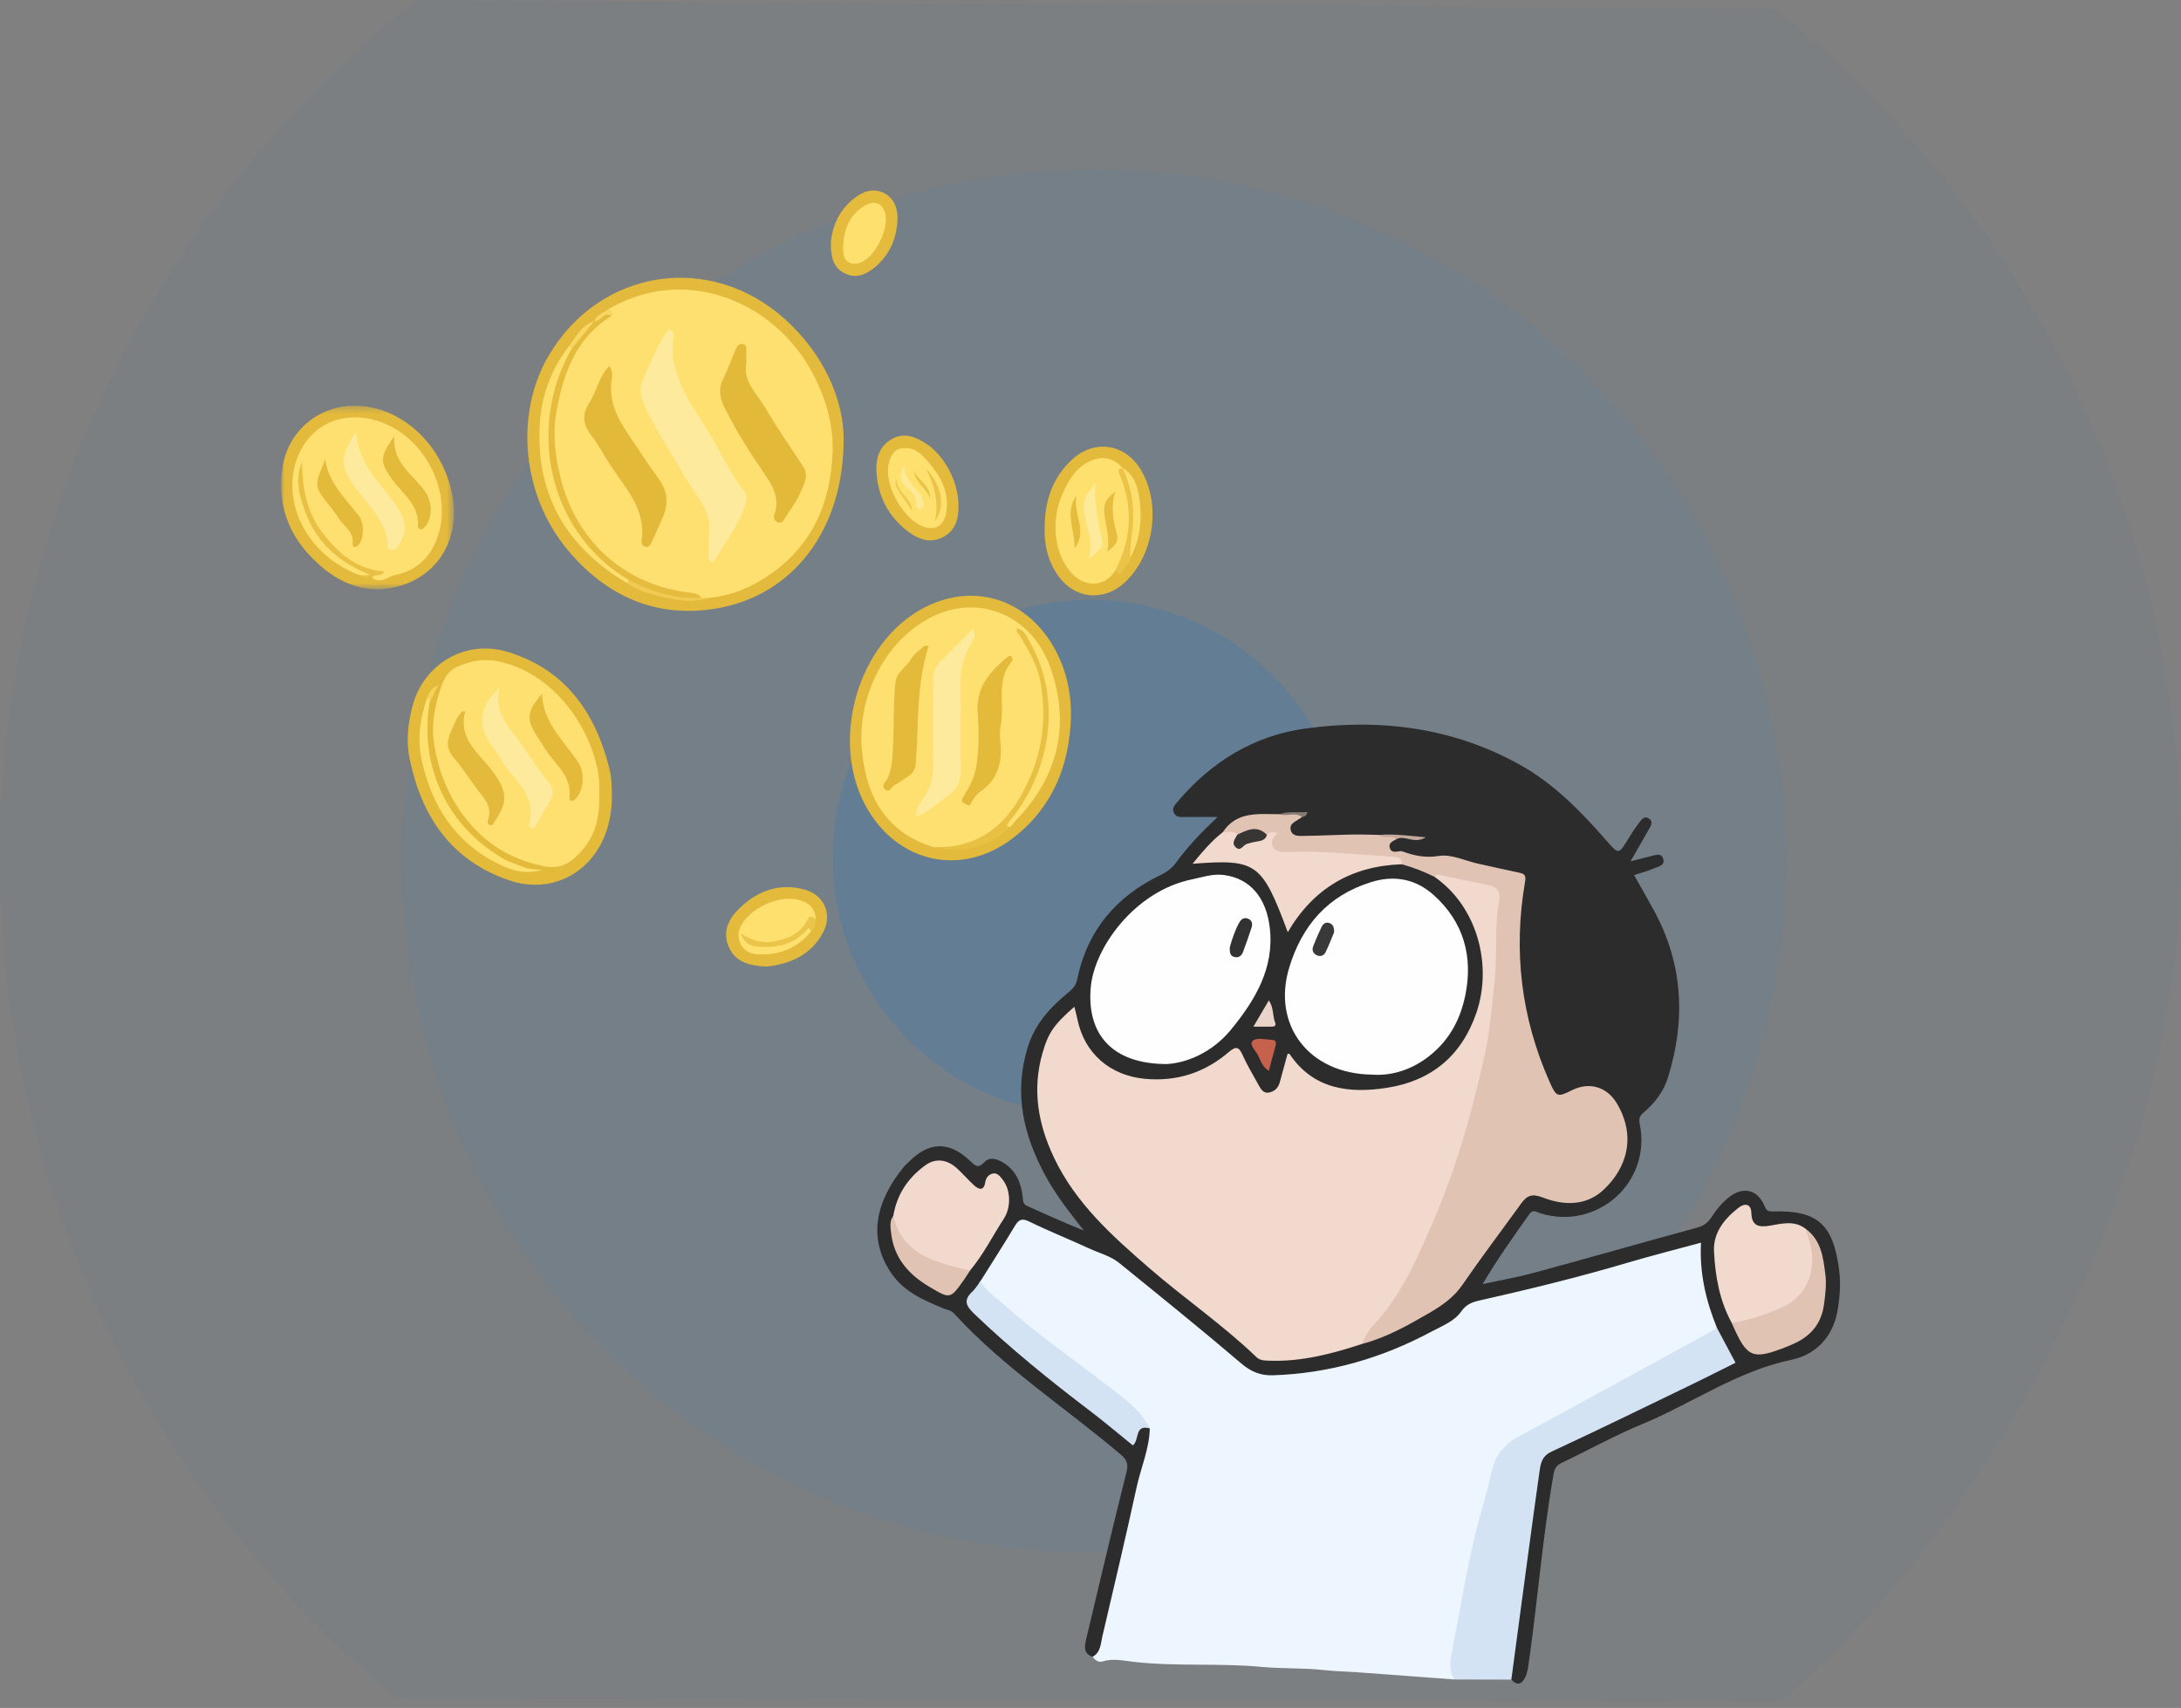<?xml version="1.0" encoding="UTF-8"?>
<svg width="309px" height="242px" viewBox="0 0 309 242" version="1.1" xmlns="http://www.w3.org/2000/svg" xmlns:xlink="http://www.w3.org/1999/xlink">
    <rect x="0" y="0" width="309" height="242" fill="#808080" stroke="none"/>
    <!-- Generator: Sketch 49.2 (51160) - http://www.bohemiancoding.com/sketch -->
    <title>Illustration 2</title>
    <desc>Created with Sketch.</desc>
    <defs>
        <polygon id="path-1" points="0 0.345 24.486 0.345 24.486 26.344 0 26.344"></polygon>
    </defs>
    <g id="Busy-Homepage" stroke="none" stroke-width="1" fill="none" fill-rule="evenodd">
        <g id="Final-Banner-3" transform="translate(-281, -57)">
            <g id="Illustration-2" transform="translate(281, 57)">
                <path d="M252.269,241.113 C278.901,219.323 309,169.709 309,121.476 C309,72.845 286.532,29.461 251.409,1.141 L59.023,0 C23.08,28.289 0,72.187 0,121.476 C0,169.489 21.901,212.387 56.259,240.724 L252.269,241.113 Z" id="Oval-2" fill="#0274DB" opacity="0.03"></path>
                <circle id="Oval-2" fill="#0274DB" opacity="0.07" cx="155" cy="122" r="98"></circle>
                <circle id="Oval-2" fill="#0274DB" opacity="0.15" cx="154.5" cy="121.5" r="36.5"></circle>
                <g id="Page-1" transform="translate(39.828, 27)">
                    <path d="M152.579,209.954 C150.947,209.836 149.317,209.811 147.679,209.63 C144.777,209.308 141.822,209.458 138.909,209.184 C132.889,208.618 126.831,209.15 120.824,208.475 C119.311,208.304 117.845,207.942 116.315,208.425 C115.82,208.582 115.298,208.229 114.976,207.752 C117.302,199.869 118.802,191.789 120.655,183.792 C121.277,181.109 122.346,178.531 122.562,175.756 C122.078,173.779 120.456,172.721 119.068,171.504 C115.23,168.137 110.893,165.42 106.939,162.205 C104.439,160.172 102.004,158.066 99.613,155.909 C99.113,155.457 98.69,154.998 98.855,154.253 C100.322,151.637 101.941,149.113 103.557,146.587 C104.268,145.476 105.144,145.144 106.396,145.765 C109.666,147.383 113.033,148.795 116.393,150.208 C119.862,151.663 122.268,154.483 125.111,156.731 C129.08,159.866 133.055,162.996 136.905,166.283 C138.694,167.809 140.922,167.603 142.996,167.341 C150.71,166.366 158.094,164.318 164.757,160.125 C165.607,159.592 166.46,159.066 167.091,158.266 C167.667,157.538 168.422,157.108 169.309,156.923 C179.515,154.799 189.453,151.647 199.536,149.055 C201.019,148.674 201.564,148.951 201.577,150.316 C201.611,153.657 202.233,156.858 203.475,159.951 C203.633,160.341 203.645,160.755 203.503,161.161 C202.313,162.83 200.357,163.376 198.692,164.288 C190.971,168.518 183.227,172.705 175.529,176.977 C173.587,178.057 172.532,179.614 171.941,181.717 C169.504,190.375 167.717,199.168 166.164,208.019 C165.985,209.037 166.559,209.983 166.21,210.966 C161.667,210.628 157.124,210.279 152.579,209.954 Z" id="Fill-1" fill="#EDF5FE"></path>
                    <g id="Group-5" transform="translate(83.885, 74.685)" fill="#2C2C2C">
                        <path d="M39.19,100.699 C39.12,103.598 37.932,106.25 37.324,109.033 C35.786,116.098 34.116,123.134 32.469,130.176 C32.225,131.224 32.238,132.433 31.09,133.068 C29.747,132.625 29.944,131.544 30.171,130.582 C32.032,122.719 33.891,114.854 35.86,107.018 C36.171,105.785 36.023,105.214 35.006,104.354 C27.16,97.711 18.458,92.075 11.46,84.432 C11.014,83.947 10.433,83.908 9.909,83.688 C7.086,82.51 4.297,81.329 2.496,78.618 C-0.893,73.514 0.551,68.357 4.241,63.772 C4.499,63.452 4.812,63.179 5.104,62.889 C7.953,60.047 10.77,59.994 13.726,62.803 C14.431,63.473 14.857,63.956 15.763,62.973 C16.475,62.197 17.504,62.499 18.372,63.018 C20.203,64.112 20.942,65.842 21.177,67.853 C21.239,68.378 21.166,68.9 21.792,69.18 C24.447,70.369 27.093,71.58 29.834,72.669 C27.888,70.172 25.941,67.73 24.44,64.974 C21.294,59.202 19.876,53.236 21.893,46.705 C22.921,43.37 25.099,41.027 27.672,38.92 C28.28,38.421 28.73,37.926 28.899,37.098 C30.321,30.16 34.421,25.319 40.727,22.29 C41.661,21.841 42.362,21.304 42.971,20.462 C44.591,18.227 46.505,16.237 48.794,14.074 C47.048,14.074 45.622,14.075 44.197,14.072 C43.613,14.071 42.965,14.169 42.627,13.534 C42.238,12.804 42.78,12.315 43.19,11.832 C47.978,6.205 53.995,2.524 61.298,1.532 C71.911,0.092 82.228,1.418 91.698,6.718 C96.497,9.404 100.341,13.36 103.951,17.498 C105.611,19.403 105.628,19.378 106.951,17.222 C107.411,16.471 107.876,15.718 108.413,15.024 C108.782,14.545 109.205,13.79 109.957,14.33 C110.595,14.79 110.117,15.41 109.845,15.903 C109.05,17.336 108.219,18.749 107.296,20.355 C108.375,20.083 109.256,19.86 110.139,19.635 C110.816,19.464 111.67,19.094 111.936,20.033 C112.201,20.971 111.19,21.105 110.598,21.363 C109.745,21.737 108.828,21.968 107.802,22.305 C108.754,23.999 109.696,25.644 110.607,27.308 C114.754,34.893 115.124,42.812 112.614,50.956 C111.995,52.967 110.737,54.605 109.143,55.96 C108.586,56.434 108.448,56.833 108.604,57.602 C110.283,65.854 102.57,72.728 94.5,70.219 C93.974,70.056 93.48,69.607 92.969,70.331 C90.71,73.535 88.419,76.716 86.342,80.263 C88.819,79.721 91.324,79.283 93.767,78.619 C101.447,76.532 109.099,74.344 116.775,72.247 C117.702,71.992 118.295,71.521 118.791,70.747 C119.49,69.655 120.323,68.652 121.365,67.866 C123.306,66.399 125.26,66.887 126.245,69.105 C126.495,69.672 126.6,69.992 127.409,69.967 C133.758,69.767 135.98,71.748 136.836,78.12 C137.115,80.195 136.953,82.263 136.574,84.267 C135.896,87.855 133.449,90.288 130.079,90.991 C122.366,92.601 116.009,97.177 108.916,100.114 C105.028,101.723 101.331,103.788 97.525,105.599 C96.744,105.971 96.519,106.447 96.37,107.303 C94.835,116.16 94.141,125.124 92.865,134.012 C92.781,134.591 92.7,135.19 92.484,135.727 C92.066,136.751 91.453,137.381 90.411,136.301 C89.823,135.562 90.042,134.745 90.176,133.931 C91.637,125.109 92.398,116.189 93.826,107.359 C94.172,105.218 95.009,103.88 97.057,103 C102.195,100.796 107.091,98.076 112.168,95.729 C114.782,94.52 117.428,93.365 119.99,92.038 C121.126,91.452 121.4,90.858 120.713,89.692 C120.132,88.71 119.334,87.743 119.537,86.451 C118.001,82.663 117.051,78.758 117.281,74.391 C113.684,75.37 110.199,76.25 106.756,77.267 C99.901,79.293 92.962,80.992 85.992,82.56 C84.902,82.805 84.042,83.089 83.295,84.157 C82.326,85.54 80.594,86.192 79.1,86.991 C72.075,90.75 64.597,92.928 56.602,93.18 C54.911,93.233 53.539,92.69 52.162,91.515 C46.481,86.668 40.661,81.98 34.864,77.273 C33.623,76.265 32.035,75.873 30.603,75.212 C27.782,73.911 24.892,72.759 22.104,71.396 C21.027,70.869 20.599,71.143 20.056,72.047 C18.487,74.66 16.837,77.226 15.219,79.81 C14.898,80.117 15.005,80.572 14.815,80.94 C13.679,83.128 13.678,83.149 15.379,84.818 C19.957,89.309 24.992,93.261 30.056,97.175 C32.318,98.924 34.594,100.654 36.728,102.595 C37.476,100.385 37.726,100.197 39.19,100.699" id="Fill-3"></path>
                    </g>
                    <path d="M203.421,161.137 C204.272,162.735 205.121,164.334 206.057,166.091 C203.935,167.146 201.801,168.231 199.648,169.272 C193.097,172.437 186.565,175.63 179.969,178.694 C178.528,179.364 178.419,180.55 178.257,181.693 C177.025,190.467 175.87,199.249 174.691,208.029 C174.559,209.015 174.428,210.001 174.296,210.987 C171.601,210.981 168.905,210.973 166.21,210.966 C165.522,209.787 165.573,208.592 165.839,207.263 C167.192,200.514 168.147,193.686 170.067,187.055 C170.637,185.09 171.115,183.1 171.613,181.115 C172.145,178.988 173.436,177.568 175.37,176.523 C184.293,171.708 193.175,166.816 202.07,161.951 C202.531,161.698 202.971,161.411 203.421,161.137" id="Fill-6" fill="#D4E3F4"></path>
                    <path d="M79.698,34.839 C79.837,48.062 72.486,57.404 61.648,59.217 C53.092,60.649 46.031,57.453 40.561,50.877 C34.074,43.08 33.066,31.522 37.962,23.295 C45.248,11.047 60.836,8.683 71.42,18.255 C76.908,23.219 79.564,29.484 79.698,34.839" id="Fill-8" fill="#E3BA3B"></path>
                    <path d="M46.862,85.514 C46.891,87.476 46.615,89.398 45.919,91.229 C43.769,96.883 38.106,99.716 32.287,97.727 C24.15,94.947 19.934,88.764 18.228,80.609 C17.698,78.075 17.956,75.57 18.6,73.099 C20.181,67.032 26.145,63.536 32.142,65.382 C40.112,67.834 44.375,73.714 46.409,81.494 C46.557,82.062 46.685,82.64 46.746,83.223 C46.825,83.982 46.827,84.75 46.862,85.514" id="Fill-10" fill="#E4BA3B"></path>
                    <path d="M111.901,74.601 C111.692,81.468 109.314,87.362 103.802,91.662 C96.504,97.356 87.277,95.337 82.83,87.207 C77.966,78.32 81.338,65.229 89.883,59.809 C97.005,55.293 105.215,57.302 109.427,64.62 C111.199,67.699 111.961,71.045 111.901,74.601" id="Fill-12" fill="#E3BA3B"></path>
                    <g id="Group-16" transform="translate(0, 30.145)">
                        <mask id="mask-2" fill="white">
                            <use xlink:href="#path-1"></use>
                        </mask>
                        <g id="Clip-15"></g>
                        <path d="M10.384,0.345 C17.03,0.327 23.069,5.952 24.3,13.3 C25.401,19.884 21.534,25.403 14.986,26.254 C11.638,26.689 8.579,25.515 5.991,23.375 C1.504,19.669 -0.702,14.987 0.198,9.074 C0.974,3.989 5.211,0.358 10.384,0.345" id="Fill-14" fill="#E3BA3B" mask="url(#mask-2)"></path>
                    </g>
                    <path d="M108.173,47.684 C108.205,43.949 109.288,40.632 112.129,38.055 C115.2,35.268 119.422,35.848 121.661,39.339 C124.792,44.22 123.739,51.774 119.385,55.653 C116.463,58.258 112.45,57.842 110.158,54.675 C108.651,52.592 108.095,50.227 108.173,47.684" id="Fill-17" fill="#E4BA3C"></path>
                    <path d="M95.964,44.577 C96.008,46.443 95.573,48.15 93.821,49.085 C91.991,50.061 90.267,49.428 88.749,48.255 C85.936,46.081 84.479,43.16 84.335,39.634 C84.259,37.777 84.878,36.102 86.601,35.17 C88.304,34.25 89.914,34.897 91.393,35.868 C94.033,37.601 95.954,41.295 95.964,44.577" id="Fill-19" fill="#E4BA3C"></path>
                    <path d="M68.731,109.965 C66.422,109.823 64.408,109.394 63.436,107.199 C62.452,104.976 63.448,103.119 64.99,101.643 C67.558,99.183 70.642,98.07 74.201,99.055 C76.934,99.811 78.134,102.545 76.812,105.068 C75.087,108.361 72.072,109.596 68.731,109.965" id="Fill-21" fill="#E4BA3C"></path>
                    <path d="M77.885,7.342 C78.086,5.051 79.062,2.743 81.258,1.047 C82.511,0.077 83.939,-0.353 85.381,0.342 C86.928,1.088 87.396,2.657 87.322,4.228 C87.202,6.785 86.229,9.051 84.255,10.751 C83.01,11.824 81.586,12.562 79.892,11.749 C78.222,10.945 77.871,9.428 77.885,7.342" id="Fill-23" fill="#E4BB3D"></path>
                    <path d="M123.075,175.384 C120.848,174.817 121.659,177.023 120.67,177.8 C118.776,176.268 116.795,174.582 114.731,173.011 C108.981,168.641 103.369,164.117 98.148,159.11 C96.978,157.99 96.681,157.173 97.93,156.012 C98.394,155.583 98.716,155.004 99.103,154.495 C99.736,155.865 101.04,156.623 102.089,157.566 C106.823,161.822 112.051,165.465 117.097,169.332 C119.349,171.06 121.736,172.723 123.075,175.384" id="Fill-25" fill="#D4E3F4"></path>
                    <path d="M153.179,163.415 C148.882,164.825 144.541,165.973 139.958,165.796 C139.312,165.771 138.697,165.789 138.162,165.274 C133.403,160.701 127.946,156.969 122.972,152.654 C117.715,148.096 112.564,143.486 109.494,137.019 C107.221,132.225 106.386,127.345 107.88,122.172 C108.691,119.358 109.468,118.197 112.385,115.648 C112.545,116.292 112.707,116.866 112.826,117.449 C113.808,122.262 117.463,125.406 122.394,125.86 C126.926,126.278 130.869,124.974 134.285,122.05 C135.25,121.223 135.697,121.302 136.218,122.479 C136.856,123.923 137.696,125.277 138.449,126.671 C138.764,127.253 139.132,127.914 139.862,127.817 C140.639,127.713 141.253,127.22 141.479,126.379 C141.843,125.024 142.221,123.67 142.595,122.306 C142.698,122.317 142.844,122.292 142.876,122.341 C146.273,127.409 151.403,127.949 156.685,127.13 C162.866,126.169 167.214,122.684 169.332,116.538 C171.65,109.81 169.512,101.452 163.384,97.229 C163.613,96.232 164.383,96.625 164.939,96.687 C167.047,96.925 169.089,97.501 171.155,97.959 C172.568,98.272 173.18,99.079 173.03,100.456 C172.714,103.383 172.83,106.328 172.63,109.252 C172.244,114.878 171.651,120.479 170.268,125.98 C167.797,135.824 164.605,145.397 159.859,154.391 C158.105,157.72 155.816,160.71 153.179,163.415" id="Fill-27" fill="#F1D9CD"></path>
                    <path d="M153.179,163.415 C153.705,161.661 155.094,160.481 156.173,159.131 C159.189,155.361 161.066,150.997 162.977,146.65 C166.387,138.899 168.68,130.788 170.508,122.544 C171.266,119.125 171.535,115.627 171.913,112.144 C172.333,108.288 171.86,104.4 172.567,100.578 C172.83,99.149 172.111,98.606 170.845,98.362 C168.609,97.932 166.387,97.438 164.159,96.967 C163.84,96.899 163.584,96.968 163.384,97.229 C161.909,96.484 160.368,95.907 158.78,95.458 C157.325,94.469 155.604,94.79 154.031,94.669 C150.769,94.419 147.503,94.103 144.212,94.198 C140.833,94.297 140.832,94.218 139.762,91.457 C138.332,90.887 136.907,91.027 135.482,91.455 C134.776,91.341 134.006,91.464 133.416,90.909 C135.406,87.895 138.499,88.366 141.444,88.363 C142.527,88.408 143.703,87.731 144.658,88.772 C144.461,88.896 144.262,89.018 144.068,89.146 C143.535,89.495 142.844,89.792 143.031,90.586 C143.243,91.477 144.086,91.452 144.752,91.444 C147.086,91.417 149.419,91.292 151.755,91.246 C153.038,91.22 154.323,91.277 155.606,91.298 C156.351,91.783 157.428,90.889 158.049,91.888 C157.546,92.173 156.852,92.396 157.073,93.143 C157.306,93.922 158.011,93.644 158.574,93.61 C158.633,93.605 158.698,93.582 158.749,93.601 C160.452,94.216 162.044,94.602 164.016,94.281 C165.787,93.992 167.765,94.974 169.651,95.392 C171.597,95.822 173.54,96.263 175.488,96.671 C176.306,96.842 176.368,97.192 176.227,98.017 C174.559,107.76 175.684,117.177 179.69,126.231 C180.679,128.465 180.802,128.51 182.939,127.449 C185.317,126.266 187.813,126.986 189.194,129.255 C192.022,133.911 190.739,138.504 187.266,141.671 C184.823,143.899 181.675,143.805 178.795,142.69 C177.286,142.107 176.539,142.348 175.715,143.489 C172.927,147.346 170.052,151.138 167.359,155.057 C166.1,156.888 164.378,158.048 162.562,159.099 C159.575,160.825 156.561,162.529 153.179,163.415" id="Fill-29" fill="#E1C3B4"></path>
                    <path d="M154.59,125.265 C145.488,125.157 140.395,118.129 142.82,110.117 C144.642,104.102 148.321,99.88 154.451,97.98 C157.763,96.953 160.783,97.564 163.304,99.83 C167.548,103.645 168.899,108.538 167.772,114.039 C167.182,116.92 165.949,119.566 163.738,121.695 C160.933,124.394 157.619,125.488 154.59,125.265" id="Fill-31" fill="#FEFEFE"></path>
                    <path d="M125.442,123.768 C117.664,123.744 114.154,119.478 114.7,112.966 C115.18,107.221 121.011,99.246 129.025,97.602 C130.51,97.296 131.976,96.781 133.527,96.975 C137.227,97.44 139.589,100.115 140.081,104.535 C140.718,110.243 137.963,114.748 134.582,118.886 C131.933,122.129 128.285,123.63 125.442,123.768" id="Fill-33" fill="#FEFEFE"></path>
                    <path d="M86.73,145.282 C87.241,142.231 88.828,139.853 91.322,138.078 C92.692,137.103 94.273,137.241 95.665,138.466 C96.545,139.24 97.301,140.154 98.167,140.945 C98.858,141.578 99.566,141.766 99.76,140.513 C99.865,139.84 100.264,139.404 100.829,139.279 C101.479,139.137 101.887,139.709 102.243,140.167 C103.382,141.637 103.441,144.065 102.393,145.68 C100.797,148.134 99.488,150.777 97.593,153.039 C97.547,153.075 97.504,153.132 97.453,153.142 C94.563,153.696 88.233,150.321 87.122,147.672 C86.797,146.894 86.801,146.087 86.73,145.282" id="Fill-35" fill="#F1D9CD"></path>
                    <path d="M205.525,160.453 C203.79,157.295 203.181,153.826 203.009,150.312 C202.879,147.642 204.492,145.682 206.489,144.123 C207.285,143.502 208.265,143.461 208.302,144.881 C208.349,146.787 209.46,146.908 210.931,146.664 C212.649,146.378 214.402,145.879 215.992,147.112 C218.804,150.787 217.082,156.552 213.597,158.245 C211.574,159.23 209.547,160.089 207.368,160.587 C206.76,160.727 206.104,160.974 205.525,160.453" id="Fill-37" fill="#F1D9CD"></path>
                    <path d="M133.417,90.909 C134.108,91.005 134.882,90.603 135.478,91.26 C135.576,92.088 135.521,92.956 136.85,92.196 C137.685,91.716 138.766,91.72 139.674,91.299 C140.06,90.793 140.563,90.837 141.258,91.018 C140.576,91.555 140.147,92.197 140.513,92.956 C140.909,93.773 141.751,93.736 142.516,93.711 C147.552,93.542 152.556,94.068 157.568,94.407 C158.311,94.459 158.857,94.55 158.779,95.458 C151.676,95.694 146.269,98.849 142.62,105.084 C138.95,95.229 138.219,94.703 129.131,95.388 C130.487,93.728 131.795,92.173 133.417,90.909" id="Fill-39" fill="#F1D9CD"></path>
                    <path d="M205.525,160.453 C208.131,160.016 210.585,159.202 213.001,158.066 C216.357,156.49 217.736,152.443 216.449,148.622 C216.282,148.125 216.143,147.616 215.992,147.112 C218.217,148.733 218.496,151.218 218.792,153.641 C218.96,155.026 218.78,156.437 218.591,157.842 C218.243,160.403 216.888,162.138 214.626,163.246 C214.259,163.427 213.883,163.592 213.503,163.744 C208.43,165.772 207.687,165.464 205.525,160.453" id="Fill-41" fill="#E1C3B4"></path>
                    <path d="M86.73,145.282 C88.126,150.985 92.95,151.886 97.593,153.039 C97.309,153.475 97.039,153.924 96.738,154.348 C94.791,157.086 94.791,157.078 91.843,155.329 C88.886,153.577 86.797,151.204 86.417,147.652 C86.332,146.86 86.176,146.011 86.73,145.282" id="Fill-43" fill="#E1C3B4"></path>
                    <path d="M139.947,124.737 C139.002,124.148 138.774,123.258 138.396,122.511 C138.053,121.837 137.052,120.953 137.701,120.435 C138.269,119.982 139.482,120.295 140.406,120.336 C140.932,120.36 141.03,120.703 140.886,121.203 C140.554,122.344 140.272,123.499 139.947,124.737" id="Fill-45" fill="#C6614C"></path>
                    <path d="M137.75,118.466 C138.574,117.065 139.214,115.978 139.94,114.744 C140.65,115.776 140.449,116.925 140.832,117.894 C141.03,118.399 140.668,118.466 140.284,118.466 C139.534,118.466 138.784,118.466 137.75,118.466" id="Fill-47" fill="#EAD3C8"></path>
                    <path d="M158.048,91.888 C157.345,91.23 156.304,91.972 155.607,91.298 C157.638,91.133 159.645,91.399 162.178,91.635 C160.522,92.665 159.212,91.283 158.048,91.888" id="Fill-49" fill="#C2A99C"></path>
                    <path d="M144.658,88.772 C143.666,88.01 142.485,88.737 141.444,88.363 C142.727,87.877 144.048,88.197 145.388,88.05 C145.319,88.61 144.985,88.687 144.658,88.772" id="Fill-51" fill="#877B75"></path>
                    <path d="M46.487,16.739 C57.309,10.477 69.877,15.699 75.273,25.819 C77.181,29.401 78.273,33.22 78.135,37.116 C77.863,44.73 74.837,51.101 68.036,55.194 C65.754,56.568 63.287,57.487 60.6,57.706 C60.262,57.946 59.892,57.856 59.527,57.804 C56.477,57.232 53.413,56.82 50.572,55.348 C43.655,51.765 39.945,45.996 38.614,38.483 C37.707,33.37 38.731,28.558 40.783,23.899 C41.928,21.298 43.797,19.297 46.109,17.696 C46.478,17.477 46.338,17.05 46.487,16.739" id="Fill-53" fill="#FEE070"></path>
                    <path d="M48.939,55.571 C40.505,50.568 36.137,43.237 36.628,33.358 C36.833,29.221 38.203,25.348 40.814,22.015 C41.182,21.94 41.299,22.169 41.363,22.465 C41.005,24.021 40.07,25.333 39.58,26.848 C37.636,32.861 37.884,38.808 40.318,44.569 C41.888,48.29 44.466,51.357 47.804,53.717 C48.374,54.12 49.045,54.409 49.357,55.103 C49.389,55.411 49.36,55.666 48.939,55.571" id="Fill-55" fill="#FDDF6E"></path>
                    <path d="M48.939,55.571 C49.056,55.454 49.173,55.336 49.29,55.218 C49.455,55.152 49.641,55.058 49.798,55.131 C52.894,56.571 56.191,57.242 59.548,57.688 C59.898,57.694 60.25,57.701 60.6,57.707 C58.234,58.527 55.879,57.992 53.582,57.48 C51.961,57.121 50.325,56.597 48.939,55.571" id="Fill-57" fill="#F0CA52"></path>
                    <path d="M41.179,22.385 C41.057,22.262 40.937,22.139 40.814,22.015 C41.777,20.624 42.636,19.129 44.338,18.471 C44.368,18.546 44.399,18.621 44.433,18.697 C43.506,20.065 42.607,21.457 41.179,22.385" id="Fill-59" fill="#F7D661"></path>
                    <path d="M46.487,16.739 C46.543,17.098 47.514,17.176 46.805,17.772 C45.833,17.488 45.404,19.039 44.356,18.495 C44.356,18.495 44.337,18.471 44.337,18.471 C44.806,17.588 45.722,17.257 46.487,16.739" id="Fill-61" fill="#F7D661"></path>
                    <path d="M45.06,85.493 C45.219,88.908 44.436,91.849 41.946,94.23 C40.502,95.61 39.198,96.162 36.986,95.684 C33.195,94.864 30.088,93.225 27.46,90.464 C24.286,87.131 22.489,83.173 21.713,78.655 C21.219,75.78 21.728,73.176 22.639,70.432 C23.13,68.951 23.788,67.99 25.007,67.452 C26.72,66.694 28.552,66.293 30.48,66.657 C37.963,68.071 43.107,74.866 44.699,81.416 C45.033,82.794 45.152,84.189 45.06,85.493" id="Fill-63" fill="#FEE070"></path>
                    <path d="M21.043,72.531 C19.507,81.614 23.629,90.261 31.685,94.773 C32.496,95.227 33.427,95.461 34.284,95.84 C35.105,96.205 35.992,96.136 36.961,96.289 C34.743,96.804 33.205,96.607 30.759,95.399 C24.737,92.423 21.464,87.377 19.976,80.994 C19.248,77.863 19.647,74.83 20.706,71.845 C21.321,71.824 21.27,72.135 21.043,72.531" id="Fill-65" fill="#FEE06F"></path>
                    <path d="M21.043,72.531 C21.024,72.256 20.987,71.989 20.706,71.845 C20.976,71.228 21.196,70.574 22.269,70.053 C21.745,71.114 21.393,71.821 21.043,72.531" id="Fill-67" fill="#F4D25B"></path>
                    <path d="M92.384,93.02 C85.425,90.865 82.735,85.433 82.25,78.855 C81.759,72.188 85.061,64.377 91.585,60.73 C98.659,56.776 106.325,60.222 108.92,67.394 C111.875,75.558 110.174,82.929 104.122,89.229 C103.838,89.523 103.588,89.85 103.325,90.16 C102.779,90.511 102.492,90.288 102.653,89.729 C102.83,89.117 103.298,88.622 103.681,88.112 C107.929,82.422 109.142,76.046 107.876,69.161 C107.497,67.088 106.258,65.323 105.656,64.024 C109.027,69.357 109.191,75.592 106.94,81.976 C105.703,85.486 103.947,88.737 100.851,91.036 C98.318,92.917 95.482,93.533 92.384,93.02" id="Fill-69" fill="#FEE070"></path>
                    <path d="M92.384,93.02 C99.31,93.279 103.317,89.371 105.949,83.51 C107.954,79.042 108.452,74.396 107.576,69.592 C107.136,67.174 105.862,65.124 104.636,63.057 C104.469,62.774 104.063,62.612 104.271,62.031 C105.323,62.252 105.651,63.22 106.063,63.944 C110.568,71.834 109.038,81.305 104.25,88.013 C103.841,88.584 103.372,89.111 102.967,89.686 C102.668,90.113 103.02,90.14 103.325,90.16 C100.188,93.07 96.549,94.045 92.384,93.02" id="Fill-71" fill="#E8C043"></path>
                    <path d="M11.15,54.501 C7.986,53.321 5.428,51.36 3.608,48.507 C0.622,43.822 0.987,37.996 4.442,34.53 C7.051,31.918 11.184,31.394 15.078,33.184 C20.557,35.702 23.933,42.502 22.414,48.258 C21.566,51.474 19.578,53.781 16.183,54.473 C15.116,54.691 14.108,55.821 12.892,54.867 C13.165,54.286 12.889,54.062 12.348,53.865 C7.525,52.101 4.604,48.589 3.238,43.733 C2.881,42.457 2.839,41.103 2.679,40.087 C2.881,46.388 5.344,49.989 12.647,54.286 C12.184,54.838 11.684,54.76 11.15,54.501" id="Fill-73" fill="#FEE070"></path>
                    <path d="M11.15,54.501 L12.744,54.501 C8.021,52.649 4.963,49.755 3.4,45.487 C2.586,43.263 1.915,40.944 2.947,38.501 C3.037,42.07 3.578,45.502 5.806,48.407 C8.026,51.3 10.614,53.672 14.635,53.977 C14.156,54.819 13.228,54.226 12.892,54.867 C12.302,54.779 11.628,55.103 11.15,54.501" id="Fill-75" fill="#E8C144"></path>
                    <path d="M118.189,53.823 C116.969,55.911 114.405,56.314 112.527,54.711 C109.672,52.273 108.854,47.146 110.692,42.996 C111.481,41.215 112.411,39.528 114.22,38.532 C116.105,37.493 117.852,37.756 119.235,39.322 C120.415,42.273 120.623,45.359 120.38,48.476 C120.225,50.464 119.956,52.467 118.189,53.823" id="Fill-77" fill="#FEE06F"></path>
                    <path d="M118.189,53.823 C120.489,49.413 120.739,44.904 118.829,40.301 C118.611,39.78 118.49,39.399 119.235,39.322 L119.226,39.315 C121.863,42.714 121.342,46.536 120.707,50.374 C120.611,50.941 120.159,51.418 120.286,52.042 C120.277,52.938 119.426,53.328 119.069,54.029 C118.718,54.711 118.492,53.886 118.189,53.823" id="Fill-79" fill="#EAC347"></path>
                    <path d="M120.285,52.041 C120.25,50.16 120.664,48.318 120.714,46.43 C120.781,43.894 120.263,41.573 119.226,39.316 C121.001,40.343 121.408,42.197 121.633,43.932 C121.995,46.72 121.714,49.502 120.285,52.041" id="Fill-81" fill="#FCDE6C"></path>
                    <path d="M88.379,36.493 C90.006,36.442 90.912,37.534 91.77,38.545 C93.553,40.651 94.814,42.996 94.158,45.9 C93.775,47.591 92.592,48.193 91,47.629 C88.14,46.617 85.356,41.613 86.087,38.659 C86.379,37.482 86.938,36.423 88.379,36.493" id="Fill-83" fill="#FEE06F"></path>
                    <path d="M75.066,105.015 C73.03,107.434 70.417,108.448 67.289,108.195 C65.311,108.035 64.197,105.969 65.136,104.203 C66.495,101.643 70.466,99.81 73.269,100.481 C74.71,100.825 75.643,101.682 75.774,103.239 C75.573,103.561 75.246,102.675 74.857,103.517 C73.629,106.173 70.467,107.243 66.697,106.641 C69.333,106.975 71.854,106.94 73.91,104.818 C74.684,104.017 74.81,104.101 75.066,105.015" id="Fill-85" fill="#FEE06F"></path>
                    <path d="M75.066,105.015 C74.962,104.103 74.566,104.635 74.328,104.899 C72.489,106.916 70.126,107.324 67.567,107.139 C66.544,107.064 65.667,106.755 65.136,105.253 C67.49,106.869 69.612,106.718 71.824,105.824 C73.052,105.328 73.994,104.468 74.523,103.424 C75.031,102.422 75.334,103.056 75.774,103.239 C75.811,103.939 75.646,104.56 75.066,105.015" id="Fill-87" fill="#EBC549"></path>
                    <path d="M79.632,7.813 C79.782,5.426 80.542,3.355 82.759,2.104 C84.212,1.285 85.379,1.893 85.65,3.55 C85.968,5.504 84.368,8.884 82.617,9.931 C81.938,10.337 81.208,10.589 80.458,10.171 C79.516,9.644 79.648,8.702 79.632,7.813" id="Fill-89" fill="#FEE06F"></path>
                    <path d="M139.674,91.299 C139.448,92.068 138.802,92.149 138.151,92.255 C137.696,92.328 137.242,92.433 136.807,92.58 C136.27,92.761 135.898,93.753 135.189,92.999 C134.607,92.378 135.211,91.815 135.478,91.26 C136.884,90.589 138.289,89.866 139.674,91.299" id="Fill-91" fill="#373635"></path>
                    <path d="M149.18,105.106 C148.84,105.916 148.456,106.946 147.974,107.929 C147.762,108.36 147.294,108.591 146.782,108.372 C146.214,108.128 146.008,107.643 146.22,107.083 C146.572,106.164 146.969,105.261 147.393,104.373 C147.601,103.941 147.954,103.593 148.503,103.78 C149.003,103.948 149.211,104.351 149.18,105.106" id="Fill-93" fill="#393939"></path>
                    <path d="M134.411,107.206 C134.731,106.079 135.113,104.853 135.745,103.727 C136.027,103.224 136.455,102.915 137.054,103.196 C137.569,103.437 137.65,103.927 137.5,104.4 C137.126,105.567 136.713,106.72 136.286,107.868 C136.083,108.414 135.675,108.754 135.056,108.598 C134.389,108.43 134.391,107.871 134.411,107.206" id="Fill-95" fill="#323232"></path>
                    <path d="M60.591,49.049 C61.333,45.482 58.487,43.014 56.924,40.088 C55.073,36.628 52.683,33.468 51.217,29.786 C50.819,28.79 50.849,27.894 51.24,26.915 C52.134,24.68 53.114,22.488 54.348,20.418 C54.525,20.119 54.736,19.756 55.131,19.791 C55.568,19.831 55.676,20.253 55.623,20.591 C54.763,26.084 58.042,30.107 60.622,34.315 C62.332,37.102 63.627,40.139 65.691,42.722 C66.144,43.293 65.894,44.061 65.668,44.756 C64.79,47.483 63.017,49.713 61.595,52.138 C61.446,52.39 61.252,52.657 60.909,52.55 C60.552,52.438 60.599,52.089 60.594,51.808 C60.582,50.983 60.591,50.159 60.591,49.049" id="Fill-97" fill="#FEEA9C"></path>
                    <path d="M65.909,24.563 C65.413,27.106 67.472,28.821 68.642,30.846 C70.282,33.683 72.182,36.369 73.972,39.121 C74.827,40.436 74.032,41.662 73.576,42.772 C73.027,44.108 72.078,45.281 71.307,46.526 C71.074,46.903 70.793,47.212 70.313,46.981 C69.888,46.776 69.723,46.373 69.879,45.942 C70.736,43.583 69.611,41.784 68.35,39.936 C66.334,36.98 64.399,33.967 62.814,30.741 C62.157,29.402 61.91,28.141 62.612,26.728 C63.238,25.47 63.691,24.129 64.265,22.844 C64.491,22.332 64.689,21.586 65.444,21.763 C66.126,21.924 65.856,22.634 65.9,23.125 C65.938,23.533 65.909,23.948 65.909,24.563" id="Fill-99" fill="#E3B93A"></path>
                    <path d="M46.506,24.86 C47.013,25.666 46.897,26.343 46.815,26.945 C46.431,29.766 47.548,32.109 49.05,34.34 C50.522,36.529 51.974,38.733 53.515,40.873 C54.775,42.624 54.922,44.421 54.064,46.349 C53.537,47.528 53.01,48.705 52.472,49.878 C52.325,50.2 52.127,50.537 51.708,50.486 C51.194,50.424 51.024,49.987 51.081,49.574 C51.703,45.114 48.765,42.15 46.616,38.851 C45.689,37.426 44.884,35.911 43.854,34.566 C42.675,33.028 42.679,31.569 43.69,30.024 C44.74,28.42 44.977,26.37 46.506,24.86" id="Fill-101" fill="#E3B93A"></path>
                    <path d="M44.355,18.495 C45.268,18.58 45.715,17.085 46.806,17.772 C41.826,20.839 40.038,25.75 39.043,31.139 C38.423,34.492 38.815,37.746 39.668,41.008 C42.005,49.938 48.859,55.953 58.001,56.99 C58.6,57.06 59.156,57.18 59.547,57.688 C55.876,57.913 52.516,56.845 49.291,55.219 C37.618,48.265 34.863,33.342 41.18,22.384 C42.239,21.088 43.296,19.791 44.355,18.495" id="Fill-103" fill="#E5BC3D"></path>
                    <path d="M31,70.445 C29.931,74.198 32.685,76.351 34.374,78.921 C35.466,80.582 36.608,82.222 37.846,83.776 C38.633,84.76 38.675,85.596 38.02,86.628 C37.357,87.664 36.801,88.768 36.207,89.845 C36.059,90.111 35.88,90.419 35.574,90.376 C35.107,90.31 35.106,89.845 35.185,89.531 C36.283,85.211 32.338,83.202 30.848,80.073 C30.551,79.451 30.015,78.944 29.624,78.36 C27.749,75.555 28.13,72.938 31,70.445" id="Fill-105" fill="#FEEA9C"></path>
                    <path d="M26.081,73.774 C25.008,77.799 28.135,79.778 29.997,82.338 C32.057,85.163 32.175,86.598 30.238,89.434 C30.076,89.671 29.96,90.028 29.62,89.927 C29.18,89.793 29.249,89.418 29.361,89.053 C29.764,87.731 29.264,86.708 28.428,85.672 C27.031,83.94 25.87,82.014 24.429,80.324 C22.796,78.41 24.064,76.817 24.738,75.137 C24.928,74.663 25.309,74.265 25.602,73.834 L26.081,73.774 Z" id="Fill-107" fill="#E3BA3B"></path>
                    <path d="M36.968,71.306 C37.08,75.415 40.102,77.991 42.141,81.077 C43.055,82.461 42.885,85.144 41.669,86.241 C41.263,86.609 40.776,86.607 40.849,85.998 C41.219,82.937 38.785,81.316 37.434,79.141 C37.094,78.592 36.746,78.048 36.386,77.511 C34.668,74.937 34.771,73.812 36.968,71.306" id="Fill-109" fill="#E4BA3B"></path>
                    <path d="M90.011,88.745 C89.9,87.615 90.459,86.901 90.927,86.208 C91.985,84.649 92.478,83.01 92.421,81.085 C92.306,77.206 92.409,73.319 92.372,69.435 C92.362,68.299 92.696,67.394 93.518,66.604 C95.018,65.163 96.472,63.672 98.048,62.1 C98.587,63.298 97.939,63.911 97.596,64.517 C96.584,66.314 96.185,68.186 96.238,70.255 C96.34,74.136 96.194,78.022 96.31,81.903 C96.359,83.467 95.929,84.627 94.713,85.56 C93.255,86.684 91.863,87.904 90.011,88.745" id="Fill-111" fill="#FEEA9C"></path>
                    <path d="M91.737,64.547 C89.927,70.225 90.367,75.772 89.908,81.209 C89.843,81.972 89.559,82.546 88.896,82.953 C88.248,83.352 87.658,83.863 86.98,84.197 C86.507,84.428 86.223,85.423 85.577,84.849 C84.896,84.241 85.752,83.725 85.985,83.176 C86.591,81.748 86.628,80.207 86.697,78.708 C86.834,75.72 86.728,72.731 87.031,69.739 C87.191,68.154 88.56,67.592 89.208,66.444 C89.624,65.707 90.409,65.167 91.063,64.58 C91.197,64.461 91.508,64.48 91.714,64.527 C91.807,64.547 91.846,64.799 91.737,64.547" id="Fill-113" fill="#E3BA3A"></path>
                    <path d="M97.496,87.165 C96.881,86.864 96.69,86.827 96.594,86.711 C96.301,86.359 96.572,86.034 96.74,85.754 C97.492,84.503 98.207,83.304 98.462,81.775 C98.89,79.195 98.878,76.605 98.684,74.057 C98.407,70.477 100.331,68.269 102.756,66.213 C102.977,66.028 103.23,65.77 103.499,66.05 C103.617,66.172 103.658,66.559 103.558,66.674 C101.211,69.372 102.554,72.724 101.949,75.729 C101.779,76.577 101.842,77.492 101.919,78.366 C102.164,81.163 101.499,83.501 99.031,85.185 C98.341,85.656 97.949,86.561 97.496,87.165" id="Fill-115" fill="#E3BA3A"></path>
                    <path d="M10.634,34.133 C10.88,38.818 14.088,41.417 16.269,44.578 C17.821,46.826 18.001,48.207 16.538,50.407 C16.332,50.716 16.128,50.974 15.714,50.941 C15.393,50.916 15.102,50.784 15.096,50.445 C15.024,46.772 12.254,44.578 10.376,41.92 C8.337,39.035 8.257,37.838 10.634,34.133" id="Fill-117" fill="#FEEA9C"></path>
                    <path d="M16.022,34.811 C15.778,38.82 18.909,40.359 20.515,42.828 C21.482,44.316 21.455,46.628 20.234,47.806 C19.736,48.285 19.36,47.845 19.382,47.476 C19.574,44.424 17.09,42.889 15.627,40.798 C13.997,38.464 13.934,37.772 16.022,34.811" id="Fill-119" fill="#E4BA3B"></path>
                    <path d="M6.245,38.045 C6.711,41.44 9.106,43.613 11.004,46.074 C11.796,47.103 11.805,49.329 10.926,50.24 C10.51,50.67 10.081,50.558 10.139,49.981 C10.305,48.304 8.861,47.575 8.148,46.433 C7.409,45.251 6.443,44.214 5.644,43.067 C4.42,41.309 5.733,39.744 6.245,38.045" id="Fill-121" fill="#E4BA3B"></path>
                    <path d="M114.41,52.122 C115.124,50.06 114.285,48.176 113.9,46.27 C113.482,44.2 113.613,43.515 115.352,41.479 C115.176,44.35 115.739,46.856 116.32,49.38 C116.61,50.647 115.479,51.427 114.41,52.122" id="Fill-123" fill="#FEEA9B"></path>
                    <path d="M117.043,51.186 C117.477,49.386 116.861,47.692 116.663,45.984 C116.493,44.496 116.693,43.847 118.195,42.621 C117.485,44.811 117.913,46.777 118.423,48.742 C118.73,49.91 117.869,50.512 117.043,51.186" id="Fill-125" fill="#E6BD3F"></path>
                    <path d="M112.704,43.178 C112.077,45.661 114.394,48.245 112.403,50.678 C112.519,48.173 110.931,45.646 112.704,43.178" id="Fill-127" fill="#E5BC3E"></path>
                    <path d="M88.222,38.875 C88.275,40.556 89.364,41.623 90.337,42.754 C90.525,42.975 90.771,43.193 90.849,43.454 C91.012,44.008 91.221,44.89 90.712,45.061 C89.844,45.352 89.972,44.44 89.913,43.907 C89.81,42.978 89.048,42.541 88.484,41.979 C87.488,40.986 87.733,39.969 88.222,38.875" id="Fill-129" fill="#FEE996"></path>
                    <path d="M91.344,39.344 C93.65,41.931 94.191,44.702 92.628,46.868 C93.254,43.909 92.453,41.603 91.344,39.344" id="Fill-131" fill="#EBC54A"></path>
                    <path d="M89.392,45.351 C86.849,41.743 86.849,41.743 87.217,40.864 C87.161,42.78 89.355,43.544 89.392,45.351" id="Fill-133" fill="#EDC84D"></path>
                    <path d="M89.628,39.703 C90.249,41.055 92.04,41.779 91.912,43.578 C91.372,42.159 89.834,41.342 89.628,39.703" id="Fill-135" fill="#EAC347"></path>
                </g>
            </g>
        </g>
    </g>
</svg>